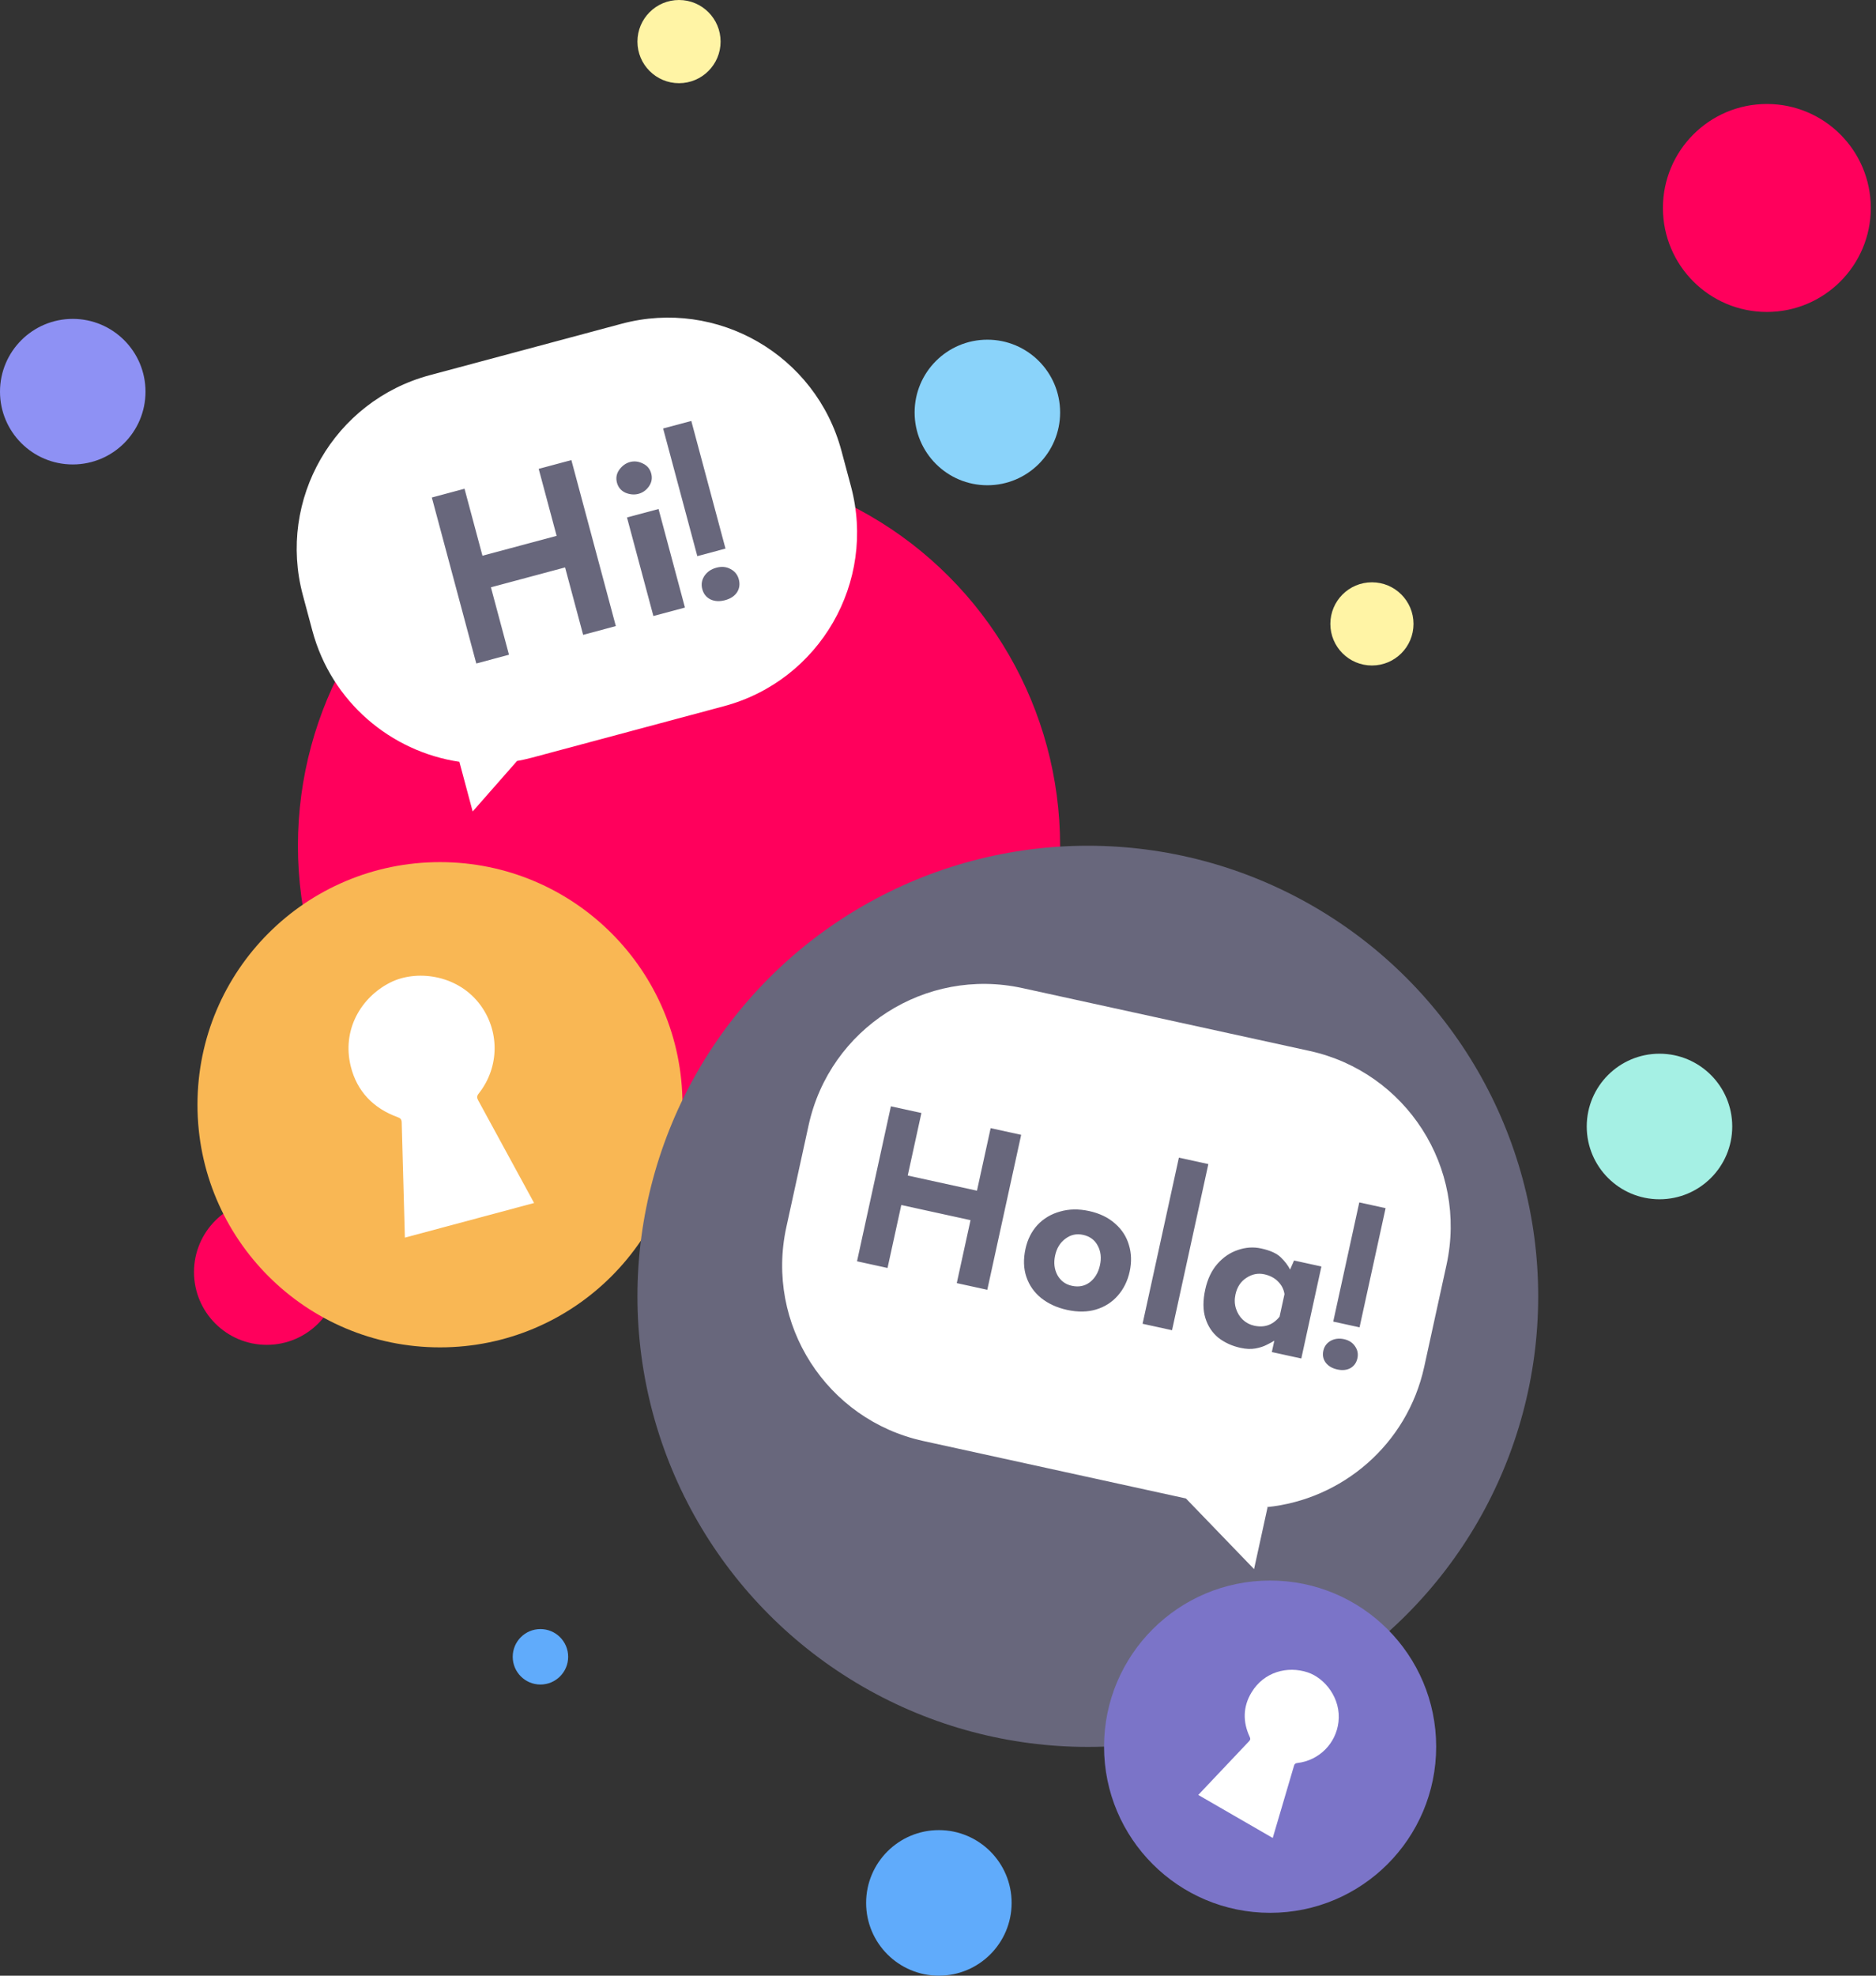 <svg width="209" height="220" viewBox="0 0 209 220" fill="none" xmlns="http://www.w3.org/2000/svg">
<rect x="0" y="0" width="209" height="220" fill="#333333" stroke="none"/>
<circle cx="75.647" cy="94.175" r="42.456" fill="#FF005C"/>
<circle cx="29.718" cy="141.649" r="8.105" fill="#FF005C"/>
<circle cx="75.647" cy="4.632" r="4.632" fill="#FFF4A5"/>
<circle cx="196.841" cy="23.158" r="11.579" fill="#FF005C"/>
<circle cx="60.209" cy="184.491" r="3.088" fill="#60ABFB"/>
<circle cx="152.843" cy="69.474" r="4.632" fill="#FFF4A5"/>
<circle cx="8.105" cy="43.614" r="8.105" fill="#8E91F4"/>
<circle cx="104.597" cy="211.895" r="8.105" fill="#60ABFB"/>
<circle cx="184.879" cy="125.439" r="8.105" fill="#A5F0E4"/>
<circle cx="110" cy="45.93" r="8.105" fill="#8AD3FA"/>
<circle cx="49.017" cy="123.018" r="27.017" fill="#F9B754"/>
<path d="M59.502 133.958L45.106 137.816L44.754 125.005C44.746 124.641 44.617 124.515 44.296 124.399C41.584 123.415 39.766 121.517 39.078 118.749C38.067 114.677 40.217 111.051 43.487 109.403C46.302 107.984 50.797 108.465 53.356 111.703C55.681 114.645 55.696 118.789 53.335 121.766C53.114 122.045 53.109 122.228 53.273 122.526L59.502 133.958Z" fill="white"/>
<path fill-rule="evenodd" clip-rule="evenodd" d="M69.248 36.053C79.917 33.195 90.884 39.526 93.743 50.196L94.8 54.141C97.659 64.811 91.327 75.777 80.658 78.636L59.292 84.361C58.729 84.512 58.165 84.637 57.602 84.737L52.659 90.362L51.177 84.83C43.537 83.692 36.924 78.155 34.797 70.219L33.74 66.273C30.881 55.604 37.213 44.637 47.882 41.778L69.248 36.053Z" fill="white"/>
<path d="M63.655 51.233L68.608 69.717L64.966 70.693L62.954 63.184L54.692 65.398L56.704 72.907L53.062 73.883L48.11 55.399L51.751 54.423L53.75 61.882L62.012 59.668L60.014 52.209L63.655 51.233ZM69.851 57.621L73.367 56.679L76.308 67.654L72.792 68.596L69.851 57.621ZM68.733 53.749C68.594 53.23 68.68 52.749 68.992 52.307C69.321 51.86 69.72 51.573 70.189 51.448C70.658 51.322 71.129 51.375 71.604 51.607C72.096 51.834 72.411 52.207 72.55 52.726C72.689 53.245 72.603 53.726 72.291 54.168C71.991 54.59 71.606 54.863 71.138 54.989C70.669 55.114 70.183 55.074 69.679 54.868C69.187 54.641 68.872 54.268 68.733 53.749ZM73.877 47.714L77.016 46.873L80.825 61.087L77.686 61.928L73.877 47.714ZM80.776 66.834C80.174 66.995 79.637 66.968 79.167 66.754C78.692 66.522 78.383 66.138 78.239 65.602C78.1 65.083 78.176 64.596 78.467 64.142C78.775 63.682 79.221 63.374 79.807 63.217C80.393 63.06 80.918 63.108 81.38 63.361C81.859 63.609 82.169 63.993 82.308 64.512C82.451 65.048 82.384 65.533 82.105 65.966C81.822 66.383 81.379 66.672 80.776 66.834Z" fill="#68677C"/>
<circle cx="121.191" cy="144.351" r="50.175" fill="#68677C"/>
<circle cx="141.5" cy="194.5" r="18.5" fill="#7B74C8"/>
<path d="M141.792 204.665L133.495 199.874L139.158 193.891C139.32 193.722 139.319 193.606 139.226 193.407C138.44 191.727 138.476 190.038 139.422 188.467C140.813 186.157 143.439 185.486 145.675 186.223C147.599 186.857 149.424 189.119 149.115 191.754C148.835 194.149 146.958 196.039 144.532 196.319C144.304 196.346 144.219 196.427 144.158 196.636L141.792 204.665Z" fill="white"/>
<path fill-rule="evenodd" clip-rule="evenodd" d="M113.898 110.027C103.107 107.667 92.446 114.502 90.087 125.293L87.603 136.651C85.243 147.442 92.077 158.102 102.868 160.462L132.121 166.86L139.711 174.726L141.215 167.848L141.116 167.827C149.503 166.992 156.771 160.872 158.67 152.193L161.154 140.835C163.513 130.044 156.679 119.383 145.888 117.023L113.898 110.027Z" fill="white"/>
<path d="M113.765 126.368L109.991 143.624L106.591 142.88L108.124 135.87L100.411 134.183L98.878 141.194L95.478 140.45L99.252 123.194L102.651 123.937L101.129 130.901L108.842 132.588L110.365 125.624L113.765 126.368ZM114.248 139.052C114.477 138.005 114.925 137.12 115.59 136.397C116.272 135.678 117.109 135.182 118.103 134.908C119.1 134.618 120.176 134.6 121.333 134.853C122.505 135.109 123.468 135.573 124.222 136.246C124.979 136.903 125.494 137.695 125.766 138.623C126.054 139.554 126.083 140.543 125.854 141.59C125.625 142.637 125.184 143.532 124.53 144.273C123.896 145.002 123.096 145.515 122.13 145.812C121.164 146.108 120.08 146.125 118.876 145.862C117.751 145.616 116.79 145.176 115.995 144.544C115.216 143.915 114.666 143.131 114.347 142.194C114.028 141.256 113.995 140.209 114.248 139.052ZM117.549 139.798C117.371 140.611 117.457 141.342 117.806 141.992C118.159 142.626 118.695 143.022 119.414 143.179C120.18 143.346 120.847 143.214 121.417 142.782C121.99 142.334 122.365 141.703 122.543 140.89C122.721 140.078 122.641 139.356 122.304 138.725C121.97 138.079 121.421 137.672 120.655 137.505C119.936 137.348 119.282 137.491 118.693 137.936C118.108 138.365 117.727 138.986 117.549 139.798ZM131.337 128.909L134.619 129.626L130.574 148.125L127.291 147.407L131.337 128.909ZM138.207 150.089C137.253 149.881 136.427 149.504 135.727 148.957C135.047 148.399 134.567 147.672 134.288 146.776C134.009 145.879 134.005 144.814 134.275 143.579C134.528 142.422 134.981 141.473 135.634 140.732C136.288 139.99 137.047 139.477 137.912 139.191C138.781 138.889 139.645 138.833 140.504 139.021C141.52 139.243 142.25 139.575 142.694 140.016C143.154 140.46 143.497 140.912 143.725 141.371L144.166 140.362L147.214 141.029L144.974 151.274L141.691 150.557L141.968 149.291C141.778 149.413 141.499 149.565 141.131 149.746C140.78 149.931 140.357 150.068 139.862 150.157C139.368 150.245 138.816 150.223 138.207 150.089ZM139.729 147.622C140.87 147.871 141.811 147.537 142.553 146.618L143.101 144.109C143.023 143.568 142.782 143.097 142.378 142.698C141.99 142.302 141.483 142.035 140.858 141.899C140.154 141.745 139.487 141.877 138.855 142.296C138.226 142.699 137.821 143.315 137.64 144.143C137.52 144.69 137.538 145.21 137.692 145.702C137.846 146.194 138.099 146.61 138.451 146.949C138.818 147.291 139.244 147.516 139.729 147.622ZM151.434 133.893L154.365 134.534L151.463 147.805L148.532 147.164L151.434 133.893ZM148.987 152.496C148.425 152.373 147.996 152.124 147.702 151.748C147.41 151.357 147.32 150.911 147.429 150.411C147.535 149.927 147.804 149.559 148.235 149.31C148.682 149.064 149.179 149 149.726 149.12C150.273 149.24 150.682 149.501 150.955 149.905C151.242 150.311 151.333 150.757 151.227 151.242C151.118 151.742 150.857 152.111 150.445 152.348C150.036 152.57 149.55 152.619 148.987 152.496Z" fill="#68677C"/>
</svg>

